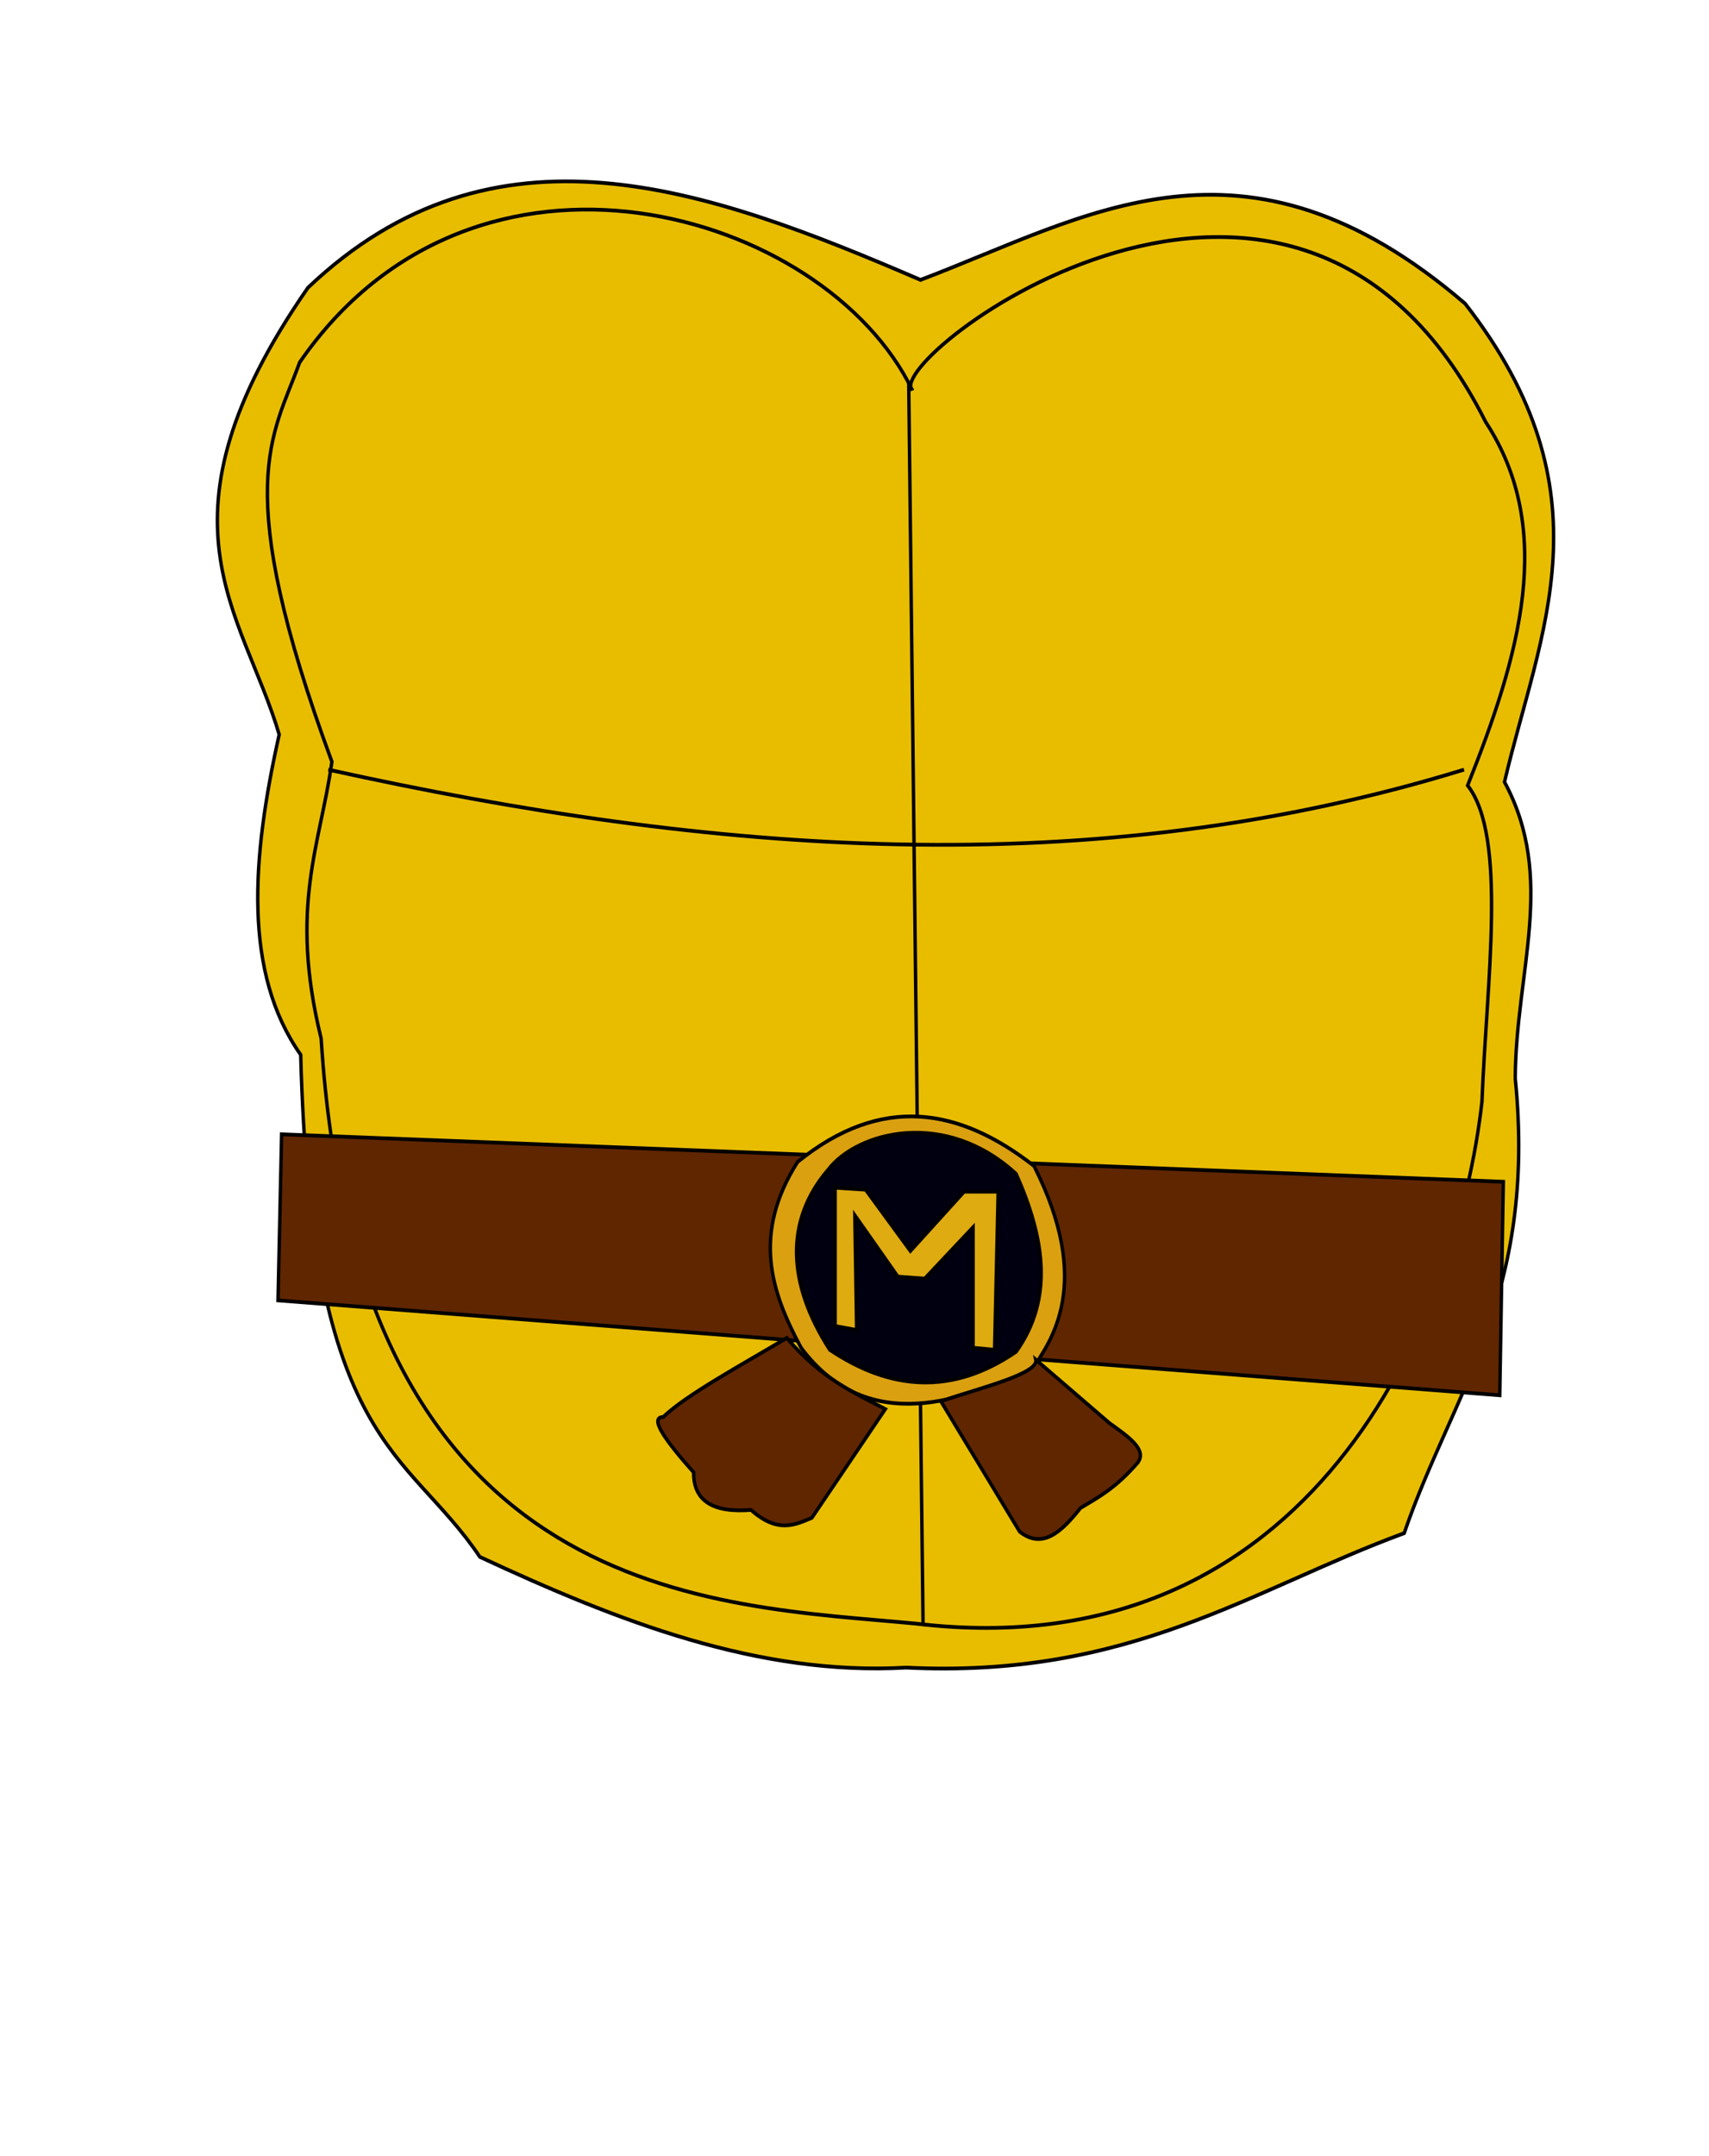 <?xml version="1.0" encoding="UTF-8" standalone="no"?>
<!-- Created with Inkscape (http://www.inkscape.org/) -->

<svg
   xmlns:dc="http://purl.org/dc/elements/1.1/"
   xmlns:cc="http://creativecommons.org/ns#"
   xmlns:rdf="http://www.w3.org/1999/02/22-rdf-syntax-ns#"
   xmlns:svg="http://www.w3.org/2000/svg"
   xmlns="http://www.w3.org/2000/svg"
   xmlns:sodipodi="http://sodipodi.sourceforge.net/DTD/sodipodi-0.dtd"
   xmlns:inkscape="http://www.inkscape.org/namespaces/inkscape"
   id="svg4547"
   version="1.1"
   inkscape:version="0.91 r13725"
   width="1110"
   height="1400"
   viewBox="0 0 1110 1400"
   sodipodi:docname="body.svg">
  <defs
     id="defs4551" />
  <sodipodi:namedview
     pagecolor="#ffffff"
     bordercolor="#666666"
     borderopacity="1"
     objecttolerance="10"
     gridtolerance="10"
     guidetolerance="10"
     inkscape:pageopacity="0"
     inkscape:pageshadow="2"
     inkscape:window-width="1366"
     inkscape:window-height="744"
     id="namedview4549"
     showgrid="false"
     inkscape:zoom="0.476792"
     inkscape:cx="823.85644"
     inkscape:cy="776.37479"
     inkscape:window-x="0"
     inkscape:window-y="24"
     inkscape:window-maximized="1"
     inkscape:current-layer="svg4547" />
  <g
     id="g5240"
     transform="matrix(2.219,0,0,2.448,-901.476,-1648.398)">
    <g
       transform="translate(0.522,-0.557)"
       id="g5222">
      <path
         style="fill:#e8bd00;fill-opacity:1;fill-rule:evenodd;stroke:#000000;stroke-width:1px;stroke-linecap:butt;stroke-linejoin:miter;stroke-opacity:1"
         d="m 675.167,748.158 c -62.677,-24.459 -124.878,-44.79 -179.323,2.097 -47.194,61.699 -19.086,85.747 -8.389,118.5 -8.113,32.852 -10.583,63.197 6.292,84.943 3.036,104.224 31.183,104.42 52.434,133.182 40.552,17.108 81.48,31.582 124.792,29.363 65.523,2.933 100.768,-20.628 145.766,-35.655 13.991,-37.045 38.868,-63.203 32.509,-120.598 0.135,-28.515 12.029,-53.093 -3.146,-78.651 10.127,-39.502 31.599,-76.735 -11.535,-126.89 -64.716,-50.359 -110.771,-22.965 -159.399,-6.292 z"
         id="path5202"
         inkscape:connector-curvature="0"
         sodipodi:nodetypes="ccccccccccc" />
      <path
         style="fill:none;fill-rule:evenodd;stroke:#000000;stroke-width:1px;stroke-linecap:butt;stroke-linejoin:miter;stroke-opacity:1"
         d="m 672.761,777.393 c -25.522,-47.781 -127.978,-74.978 -179.323,-7.341 -7.822,19.637 -20.429,32.438 9.438,105.916 -3.383,22.135 -12.628,38.408 -3.146,73.407 10.488,150.74 115.421,150.092 174.08,155.204 115.998,12.525 158.578,-81.16 165.691,-138.425 1.338,-31.795 7.494,-70.337 -4.195,-83.894 15.103,-34.214 25.986,-67.779 5.243,-96.478 -55.851,-100.696 -176.795,-16.248 -167.788,-8.389 z"
         id="path5185"
         inkscape:connector-curvature="0"
         sodipodi:nodetypes="ccccccccc" />
      <path
         style="fill:none;fill-rule:evenodd;stroke:#000000;stroke-width:1px;stroke-linecap:butt;stroke-linejoin:miter;stroke-opacity:1"
         d="m 671.712,775.295 4.195,329.284"
         id="path5187"
         inkscape:connector-curvature="0"
         sodipodi:nodetypes="cc" />
      <path
         style="fill:none;fill-rule:evenodd;stroke:#000000;stroke-width:1px;stroke-linecap:butt;stroke-linejoin:miter;stroke-opacity:1"
         d="m 501.827,878.066 c 111.989,22.41 223.223,30.461 332.43,0"
         id="path5189"
         inkscape:connector-curvature="0"
         sodipodi:nodetypes="cc" />
    </g>
    <path
       inkscape:connector-curvature="0"
       id="path5228"
       d="m 488.683,974.238 357.598,12.584 -1.049,56.628 -357.598,-25.168 z"
       style="fill:#602600;fill-opacity:1;fill-rule:evenodd;stroke:#000000;stroke-width:1px;stroke-linecap:butt;stroke-linejoin:miter;stroke-opacity:1" />
    <path
       sodipodi:nodetypes="ccccc"
       inkscape:connector-curvature="0"
       id="path5230"
       d="m 639.692,981.579 c 24.605,-18.062 47.398,-14.377 69.213,1.049 17.409,31.236 5.146,46.445 -1.049,54.531 -18.819,6.686 -46.987,18.019 -67.115,-6.292 -8.872,-14.955 -14.345,-30.183 -1.049,-49.288 z"
       style="fill:#daa010;fill-opacity:1;fill-rule:evenodd;stroke:#000000;stroke-width:1px;stroke-linecap:butt;stroke-linejoin:miter;stroke-opacity:1" />
    <path
       sodipodi:nodetypes="ccccc"
       inkscape:connector-curvature="0"
       id="path5232"
       d="m 648.606,983.676 c -12.691,13.475 -12.014,30.077 0.524,47.715 17.523,10.636 35.611,12.242 54.531,0.524 11.145,-14.138 8.344,-30.268 0,-47.19 -20.746,-17.283 -46.459,-11.226 -55.055,-1.049 z"
       style="fill:#000010;fill-opacity:1;fill-rule:evenodd;stroke:#000000;stroke-width:1px;stroke-linecap:butt;stroke-linejoin:miter;stroke-opacity:1" />
    <path
       inkscape:connector-curvature="0"
       id="path5234"
       d="m 650.703,1025.099 0,-36.704 8.914,0.524 13.108,16.254 15.73,-15.73 9.962,0 -1.049,41.947 -6.292,-0.524 0,-31.985 -14.157,13.633 -7.865,-0.524 -12.584,-16.254 0.524,30.412 z"
       style="fill:#deab10;fill-opacity:1;fill-rule:evenodd;stroke:#000000;stroke-width:1px;stroke-linecap:butt;stroke-linejoin:miter;stroke-opacity:1" />
    <path
       sodipodi:nodetypes="ccccccc"
       inkscape:connector-curvature="0"
       id="path5236"
       d="m 636.546,1028.245 c -13.413,7.262 -29.274,15.013 -36.179,20.974 -4.247,0.082 0.639,6.252 8.914,14.681 -0.098,7.589 5.691,10.762 16.779,9.962 7.785,6.226 12.763,4.034 17.827,2.097 l 21.498,-28.838 c -8.911,-4.298 -18.494,-7.835 -28.839,-18.876 z"
       style="fill:#602600;fill-opacity:1;fill-rule:evenodd;stroke:#000000;stroke-width:1px;stroke-linecap:butt;stroke-linejoin:miter;stroke-opacity:1" />
    <path
       sodipodi:nodetypes="ccccccc"
       inkscape:connector-curvature="0"
       id="path5238"
       d="m 681.639,1045.023 23.071,34.606 c 6.811,4.853 12.394,-0.124 17.827,-6.292 5.193,-2.819 10.237,-5.194 16.779,-12.06 2.817,-3.496 -3.079,-6.991 -8.389,-10.487 l -21.498,-16.779 c 0.898,3.67 -15.575,7.341 -27.79,11.011 z"
       style="fill:#602600;fill-opacity:1;fill-rule:evenodd;stroke:#000000;stroke-width:1px;stroke-linecap:butt;stroke-linejoin:miter;stroke-opacity:1" />
  </g>
</svg>
